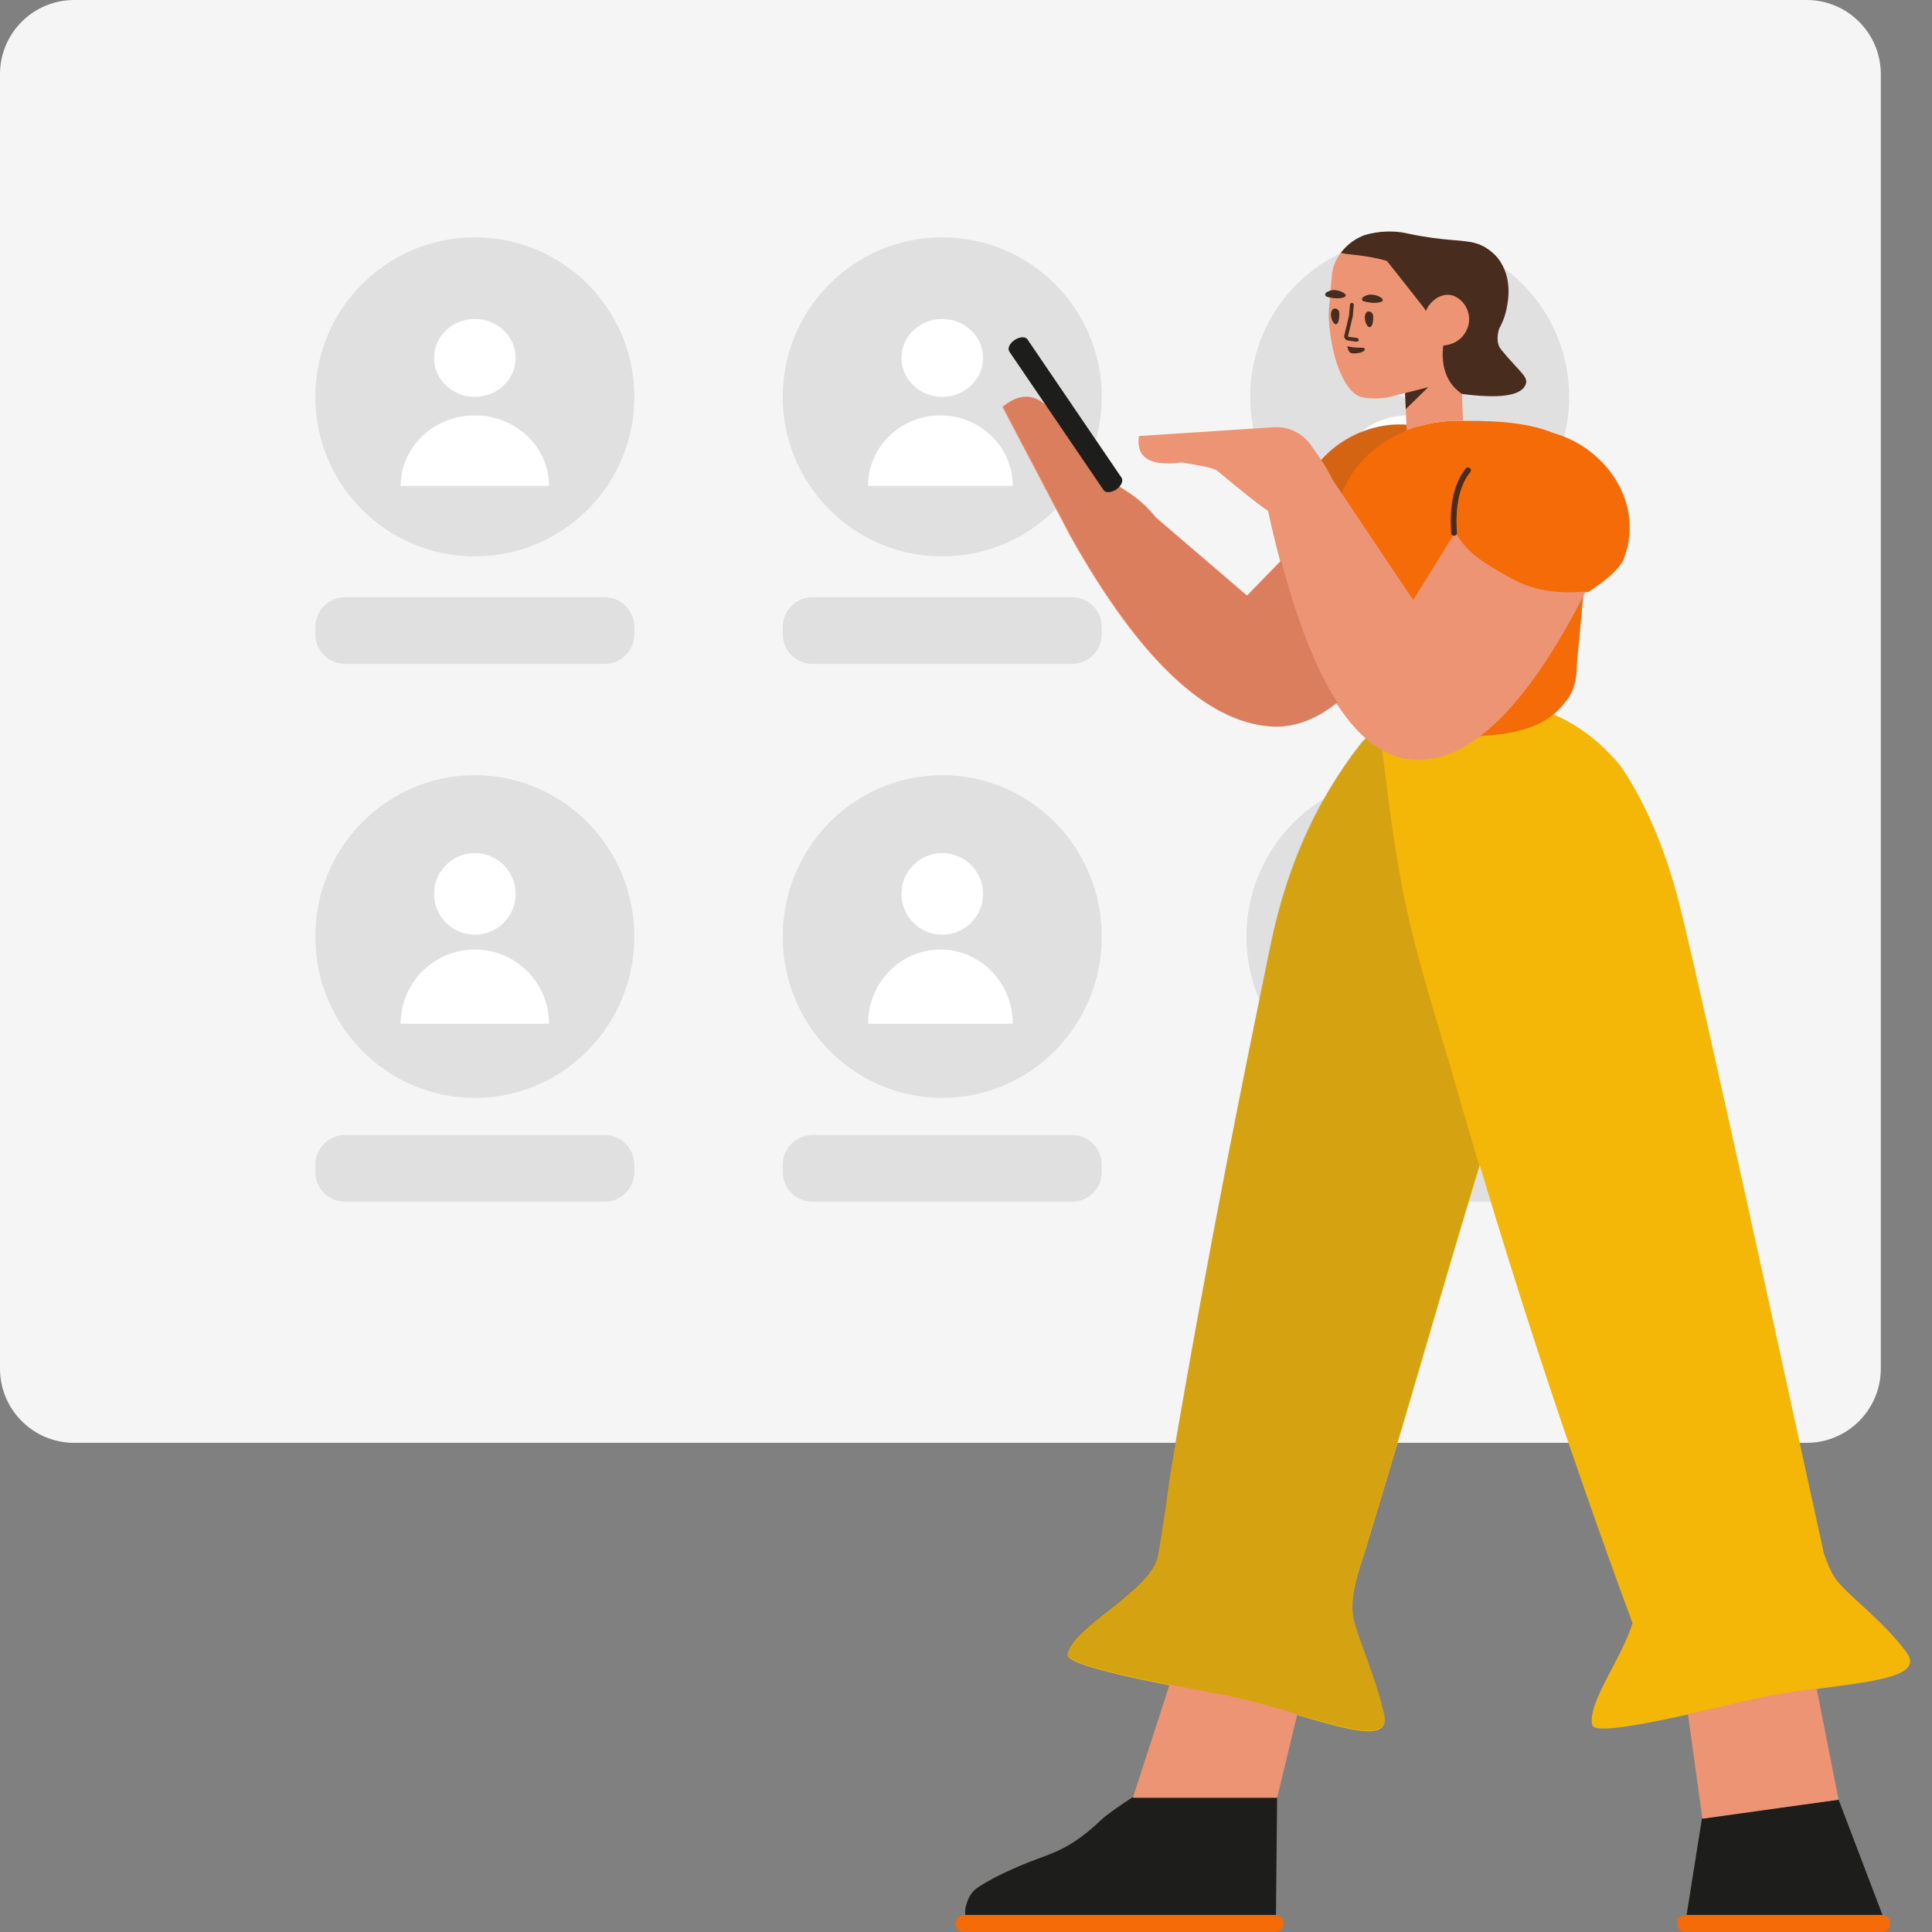 <svg width="184" height="184" viewBox="0 0 184 184" fill="none" xmlns="http://www.w3.org/2000/svg">
<rect x="0" y="0" width="184" height="184" fill="#808080" stroke="none"/>
<g clip-path="url(#clip0_2451_33198)">
<path d="M172.059 0H7.066C3.164 0 0 3.163 0 7.065V130.348C0 134.25 3.164 137.413 7.066 137.413H172.059C175.961 137.413 179.125 134.25 179.125 130.348V7.065C179.125 3.163 175.961 0 172.059 0Z" fill="#F5F5F5"/>
<path d="M45.223 52.987C53.613 52.987 60.415 46.186 60.415 37.797C60.415 29.408 53.613 22.607 45.223 22.607C36.833 22.607 30.031 29.408 30.031 37.797C30.031 46.186 36.833 52.987 45.223 52.987Z" fill="#E0E0E0"/>
<path d="M89.739 52.987C98.129 52.987 104.931 46.186 104.931 37.797C104.931 29.408 98.129 22.607 89.739 22.607C81.349 22.607 74.547 29.408 74.547 37.797C74.547 46.186 81.349 52.987 89.739 52.987Z" fill="#E0E0E0"/>
<path d="M134.255 52.987C142.645 52.987 149.447 46.186 149.447 37.797C149.447 29.408 142.645 22.607 134.255 22.607C125.865 22.607 119.063 29.408 119.063 37.797C119.063 46.186 125.865 52.987 134.255 52.987Z" fill="#E0E0E0"/>
<path d="M45.223 104.561C53.613 104.561 60.415 97.681 60.415 89.194C60.415 80.708 53.613 73.828 45.223 73.828C36.833 73.828 30.031 80.708 30.031 89.194C30.031 97.681 36.833 104.561 45.223 104.561Z" fill="#E0E0E0"/>
<path d="M89.739 104.561C98.129 104.561 104.931 97.681 104.931 89.194C104.931 80.708 98.129 73.828 89.739 73.828C81.349 73.828 74.547 80.708 74.547 89.194C74.547 97.681 81.349 104.561 89.739 104.561Z" fill="#E0E0E0"/>
<path d="M134.078 104.561C142.566 104.561 149.447 97.681 149.447 89.194C149.447 80.708 142.566 73.828 134.078 73.828C125.591 73.828 118.71 80.708 118.71 89.194C118.71 97.681 125.591 104.561 134.078 104.561Z" fill="#E0E0E0"/>
<path d="M45.223 37.797C43.076 37.797 41.337 36.136 41.337 34.088C41.337 32.039 43.076 30.379 45.223 30.379C47.369 30.379 49.109 32.039 49.109 34.088C49.109 36.136 47.369 37.797 45.223 37.797ZM45.223 39.563C49.125 39.563 52.289 42.568 52.289 46.275H38.157C38.157 42.568 41.32 39.563 45.223 39.563Z" fill="white"/>
<path d="M89.739 37.797C87.593 37.797 85.853 36.136 85.853 34.088C85.853 32.039 87.593 30.379 89.739 30.379C91.885 30.379 93.625 32.039 93.625 34.088C93.625 36.136 91.885 37.797 89.739 37.797ZM89.562 39.563C93.367 39.563 96.452 42.568 96.452 46.275H82.673C82.673 42.568 85.757 39.563 89.562 39.563Z" fill="white"/>
<path d="M134.255 37.797C132.109 37.797 130.369 36.136 130.369 34.088C130.369 32.039 132.109 30.379 134.255 30.379C136.401 30.379 138.141 32.039 138.141 34.088C138.141 36.136 136.401 37.797 134.255 37.797ZM134.078 39.563C137.883 39.563 140.968 42.568 140.968 46.275H127.189C127.189 42.568 130.274 39.563 134.078 39.563Z" fill="white"/>
<path d="M45.223 89.019C43.076 89.019 41.337 87.279 41.337 85.133C41.337 82.987 43.076 81.247 45.223 81.247C47.369 81.247 49.109 82.987 49.109 85.133C49.109 87.279 47.369 89.019 45.223 89.019ZM45.223 90.431C49.125 90.431 52.289 93.595 52.289 97.496H38.157C38.157 93.595 41.32 90.431 45.223 90.431Z" fill="white"/>
<path d="M89.739 89.019C87.593 89.019 85.853 87.279 85.853 85.133C85.853 82.987 87.593 81.247 89.739 81.247C91.885 81.247 93.625 82.987 93.625 85.133C93.625 87.279 91.885 89.019 89.739 89.019ZM89.562 90.431C93.367 90.431 96.452 93.595 96.452 97.496H82.673C82.673 93.595 85.757 90.431 89.562 90.431Z" fill="white"/>
<path d="M134.255 89.019C132.109 89.019 130.369 87.279 130.369 85.133C130.369 82.987 132.109 81.247 134.255 81.247C136.402 81.247 138.141 82.987 138.141 85.133C138.141 87.279 136.402 89.019 134.255 89.019ZM134.078 90.431C137.883 90.431 140.968 93.595 140.968 97.496H127.189C127.189 93.595 130.274 90.431 134.078 90.431Z" fill="white"/>
<path d="M57.574 56.873H32.871C31.302 56.873 30.031 58.145 30.031 59.713V60.392C30.031 61.96 31.302 63.231 32.871 63.231H57.574C59.143 63.231 60.415 61.96 60.415 60.392V59.713C60.415 58.145 59.143 56.873 57.574 56.873Z" fill="#E0E0E0"/>
<path d="M102.091 56.873H77.387C75.819 56.873 74.547 58.145 74.547 59.713V60.392C74.547 61.96 75.819 63.231 77.387 63.231H102.091C103.659 63.231 104.931 61.96 104.931 60.392V59.713C104.931 58.145 103.659 56.873 102.091 56.873Z" fill="#E0E0E0"/>
<path d="M146.607 56.873H121.55C119.982 56.873 118.71 58.145 118.71 59.713V60.392C118.71 61.96 119.982 63.231 121.55 63.231H146.607C148.176 63.231 149.447 61.96 149.447 60.392V59.713C149.447 58.145 148.176 56.873 146.607 56.873Z" fill="#E0E0E0"/>
<path d="M57.574 108.094H32.871C31.302 108.094 30.031 109.365 30.031 110.934V111.612C30.031 113.181 31.302 114.452 32.871 114.452H57.574C59.143 114.452 60.415 113.181 60.415 111.612V110.934C60.415 109.365 59.143 108.094 57.574 108.094Z" fill="#E0E0E0"/>
<path d="M102.091 108.094H77.387C75.819 108.094 74.547 109.365 74.547 110.934V111.612C74.547 113.181 75.819 114.452 77.387 114.452H102.091C103.659 114.452 104.931 113.181 104.931 111.612V110.934C104.931 109.365 103.659 108.094 102.091 108.094Z" fill="#E0E0E0"/>
<path d="M146.607 108.094H121.55C119.981 108.094 118.71 109.365 118.71 110.934V111.612C118.71 113.181 119.981 114.452 121.55 114.452H146.607C148.175 114.452 149.447 113.181 149.447 111.612V110.934C149.447 109.365 148.175 108.094 146.607 108.094Z" fill="#E0E0E0"/>
</g>
<g clip-path="url(#clip1_2451_33198)">
<path d="M121.424 182.372C121.876 182.372 122.242 182.736 122.242 183.186C122.242 183.635 121.876 183.999 121.424 183.999H91.817C91.366 183.999 91 183.635 91 183.186C91 182.736 91.366 182.372 91.817 182.372H121.424ZM179.185 183.999H160.567C160.131 183.999 159.749 183.686 159.749 183.311V183.061C159.749 182.685 160.113 182.372 160.567 182.372H179.185C179.621 182.372 180.002 182.685 180.002 183.061V183.311C180.002 183.686 179.639 183.999 179.185 183.999Z" fill="#F46B07"/>
<path d="M121.52 182.378C121.488 182.375 121.456 182.373 121.424 182.373H91.946C91.927 182.274 91.917 182.149 91.919 181.987C91.94 181.861 91.942 181.717 91.981 181.573C92.214 180.709 92.497 180.135 93.323 179.625C94.15 179.115 94.993 178.659 95.872 178.259C99.115 176.742 100.222 176.761 102.354 175.37C103.236 174.788 104.047 174.115 104.805 173.387C105.31 172.901 106.402 172.113 108.08 171.021L121.631 171.021L121.52 182.378ZM179.284 182.378C179.251 182.375 179.218 182.373 179.185 182.373H160.629L162.098 173.149L175.103 171.396L179.284 182.378Z" fill="#1D1D1B"/>
<path d="M140.932 110.972C136.801 124.579 134.221 133.961 129.869 148.166C128.969 150.707 128.636 152.635 128.873 153.948C129.227 155.919 130.973 159.451 131.824 163.303C132.675 167.156 123.948 162.929 116.526 161.51C109.105 160.092 101.46 158.644 101.659 157.537C102.14 154.907 109.678 151.467 110.274 148.166C110.871 144.864 111.322 141.269 111.405 140.677C115.224 118.098 118.807 100.748 120.749 91.311C121.568 87.264 123.142 79.624 128.873 71.803C129.245 71.308 129.547 70.923 129.725 70.685C130.252 70.13 130.842 69.712 131.444 69.397C131.431 69.286 131.418 69.175 131.404 69.064C132.857 67.99 133.842 67.214 139.72 66.768C139.866 66.765 140.029 66.745 140.174 66.742C145.873 66.444 150.711 68.514 154.361 72.979C156.69 76.43 158.515 80.675 159.836 85.713C161.048 90.338 165.668 111.07 173.695 147.911C174.056 148.975 174.406 149.755 174.745 150.253C175.874 151.909 179.205 154.169 181.556 157.343C183.908 160.518 174.208 160.19 166.848 161.898C159.489 163.607 151.914 165.38 151.643 164.289C151.139 162.231 154.474 157.916 155.482 154.592C152.426 146.318 149.424 137.721 146.513 128.838C144.535 122.785 142.678 116.827 140.932 110.972Z" fill="#F4B607"/>
<path opacity="0.177" d="M140.877 111.013C136.765 124.559 134.187 133.929 129.848 148.094C128.947 150.636 128.615 152.563 128.851 153.877C129.205 155.847 130.952 159.38 131.803 163.232C132.654 167.084 123.926 162.857 116.505 161.439C109.084 160.02 101.439 158.572 101.638 157.466C102.118 154.836 109.657 151.396 110.253 148.094C110.849 144.793 111.301 141.198 111.384 140.606C115.203 118.026 118.786 100.676 120.728 91.239C121.547 87.193 123.121 79.552 128.851 71.731C129.224 71.237 129.526 70.852 129.704 70.613C130.219 70.07 130.796 69.658 131.385 69.346C132.06 74.946 132.815 81.309 133.913 86.327C135.025 91.405 136.505 96.219 138.047 101.274C138.957 104.486 139.899 107.733 140.877 111.013Z" fill="#444444"/>
<path d="M147.9 41.226C148.9 41.514 149.847 41.935 150.669 42.458C154.19 44.702 156.263 48.978 154.654 53.188C154.319 54.066 153.193 55.127 151.276 56.374C151.121 56.392 150.967 56.407 150.814 56.42L150.211 62.898C150.193 63.097 150.175 63.278 150.175 63.477C150.157 64.381 149.993 65.719 149.212 66.695C148.122 68.069 146.506 70.058 139.749 70.13C132.483 70.203 130.74 68.214 129.614 66.804C128.833 65.846 128.633 64.688 128.615 63.748C128.615 63.549 128.596 63.368 128.578 63.17L127.937 56.37C124.53 55.802 124.01 53.555 123.448 51.816C122.303 48.274 124.749 44.108 127.786 42.116C129.95 40.697 132.604 40.102 135.073 40.61C136.208 40.276 137.435 40.089 138.732 40.081H139.767C142.903 40.062 145.764 40.337 147.9 41.226Z" fill="#F46B07"/>
<path opacity="0.177" d="M127.93 56.301C124.593 55.712 124.076 53.486 123.518 51.761C122.373 48.218 124.819 44.053 127.857 42.061C130.041 40.628 132.725 40.035 135.215 40.569C131.383 41.646 128.576 44.38 127.616 47.53C127.325 48.47 127.27 49.483 127.379 50.459L127.93 56.301Z" fill="#444444"/>
<path d="M133.812 37.438C133.764 37.45 133.716 37.462 133.667 37.474C132.073 37.87 132.166 37.84 132.055 37.869C130.877 38.041 129.905 37.882 129.727 37.834C128.237 37.531 126.825 34.551 126.564 30.491C126.533 30.162 126.556 29.838 126.56 29.512L126.841 26.287C126.892 25.566 127.141 24.876 127.546 24.288C127.588 24.218 127.628 24.167 127.668 24.115C127.807 23.944 127.947 23.772 128.084 23.637C128.613 23.093 129.222 22.719 129.841 22.472C131.295 21.993 132.893 22.05 133.772 22.238C133.897 22.265 134.292 22.347 134.849 22.458C135.365 22.621 135.868 22.729 136.392 22.783C136.681 22.821 136.88 23.089 136.86 23.378L136.354 27.982C136.342 28.093 137.71 27.051 139.127 27.424C139.583 27.544 140.213 28.183 141.017 29.34C140.73 30.212 140.58 30.661 140.567 30.686C139.973 31.767 139.537 32.448 139.26 32.726L139.15 35.626L139.336 40.081H138.732C137.004 40.092 135.4 40.421 133.973 40.989L133.812 37.438ZM173.011 160.807L175.104 171.399L162.133 173.215L160.756 163.248C162.709 162.819 164.818 162.329 166.91 161.843C168.868 161.388 170.993 161.078 173.011 160.807ZM111.383 160.447C113.059 160.781 114.83 161.119 116.588 161.455C118.892 161.895 121.322 162.606 123.552 163.262L121.633 171.217H107.892L111.383 160.447ZM127.269 66.963C125.19 68.605 123.081 69.346 120.942 69.184C114.777 68.72 108.432 62.671 101.909 51.038L101.91 51.037L101.91 51.037L95.457 38.751C97.067 37.412 98.555 37.464 99.919 38.907C101.176 40.55 101.9 41.53 102.09 41.848C104.944 46.607 107.242 45.764 110.034 49.262L118.739 56.723L121.922 53.454C121.521 51.945 121.136 50.346 120.765 48.656C119.8 48.007 118.311 46.826 115.884 44.802C115.657 44.612 114.536 44.36 112.523 44.045C109.531 44.435 108.179 43.596 108.467 41.527L121.304 40.69C122.67 40.601 123.986 41.214 124.793 42.315C125.769 43.646 126.469 44.759 126.893 45.655L134.591 57.146L138.595 50.679C139.766 52.772 141.507 53.719 143.906 55.069C145.876 56.178 148.249 56.599 151.023 56.33C145.673 66.869 140.426 72.213 135.281 72.362C132.299 72.449 129.628 70.649 127.269 66.963Z" fill="#ED9474"/>
<path opacity="0.2" d="M127.383 66.939C125.294 68.598 123.175 69.347 121.026 69.185C114.861 68.72 108.516 62.671 101.993 51.038L101.994 51.037L101.993 51.037L95.541 38.751C97.151 37.412 98.639 37.464 100.003 38.907C101.26 40.55 101.984 41.53 102.174 41.848C105.028 46.608 107.326 45.764 110.118 49.262L118.823 56.723L122.024 53.436C123.584 59.307 125.37 63.808 127.383 66.939Z" fill="#8C2A00"/>
<path d="M133.882 38.962L136.028 36.872L133.817 37.436L133.882 38.962Z" fill="#482D1F"/>
<path d="M142.764 31.325C142.526 32.185 142.594 32.843 142.968 33.3C144.846 35.589 145.699 35.923 145.23 36.761C144.693 37.718 142.695 37.97 139.235 37.517C136.93 35.965 137.447 33.166 137.45 32.922C137.449 32.919 137.448 32.917 137.447 32.915C137.688 32.878 138.437 32.82 139.058 32.266C139.678 31.73 140.09 30.798 139.847 29.838C139.639 28.918 138.821 28.117 137.95 28.075C137.46 28.059 137.045 28.266 136.988 28.298C136.324 28.669 135.994 29.226 135.994 29.226L135.787 29.616C135.729 29.512 135.674 29.416 135.623 29.327C134.453 27.832 133.282 26.355 132.095 24.858C129.995 24.223 128.021 24.267 127.708 24.063C127.847 23.892 127.987 23.72 128.124 23.585C128.654 23.042 129.262 22.667 129.881 22.42C131.335 21.942 132.933 21.998 133.812 22.186C133.937 22.213 134.332 22.295 134.889 22.407C135.051 22.436 135.212 22.465 135.411 22.497C135.879 22.566 136.239 22.627 136.455 22.66C139.197 23.032 140.287 22.8 141.611 23.654C141.855 23.816 142.41 24.199 142.855 24.864C144.139 26.802 143.562 29.064 143.405 29.741C143.248 30.348 143.019 30.873 142.764 31.325ZM126.376 28.264C126.2 28.206 126.154 27.982 126.296 27.872C126.476 27.748 126.769 27.602 127.131 27.628C127.875 27.683 128.633 28.212 127.809 28.367C127.282 28.484 126.712 28.36 126.376 28.264ZM129.873 28.692C129.697 28.634 129.652 28.41 129.812 28.302C129.992 28.178 130.284 28.032 130.665 28.06C131.408 28.114 132.164 28.662 131.342 28.799C130.797 28.914 130.227 28.79 129.873 28.692Z" fill="#482D1F"/>
<path d="M96.637 32.376C97.12 32.062 97.664 32.033 97.854 32.325L106.816 45.501C107.005 45.793 106.793 46.283 106.312 46.616C105.829 46.93 105.285 46.959 105.095 46.667L96.133 33.491C95.924 33.182 96.154 32.691 96.637 32.376Z" fill="#1D1D1B"/>
<path d="M127.557 29.812C127.556 30.121 127.548 30.63 127.341 30.823C127.067 31.118 126.61 30.224 126.807 29.665C126.892 29.421 127.027 29.364 127.171 29.382C127.388 29.408 127.548 29.592 127.557 29.812ZM130.78 30.096C130.796 30.408 130.77 30.915 130.563 31.108C130.289 31.402 129.832 30.509 130.029 29.95C130.114 29.705 130.249 29.649 130.394 29.666C130.61 29.693 130.77 29.876 130.78 30.096Z" fill="#482D1F"/>
<path d="M129.431 33.611C129.562 33.591 129.881 33.52 129.96 33.33C129.964 33.294 129.989 33.242 129.975 33.204C129.917 33.088 129.676 33.113 129.347 33.109C128.763 33.092 128.301 32.981 128.301 32.981C128.301 32.981 128.401 33.358 128.48 33.459C128.625 33.768 129.226 33.641 129.431 33.611Z" fill="#482D1F"/>
<path d="M128.028 31.943L128.024 31.963C128 32.159 128.112 32.357 128.304 32.414C128.34 32.422 128.36 32.426 128.38 32.429C128.569 32.465 128.706 32.484 129.197 32.544C129.296 32.556 129.387 32.485 129.399 32.386C129.411 32.287 129.341 32.197 129.241 32.185C128.759 32.126 128.626 32.108 128.447 32.074C128.429 32.071 128.41 32.067 128.392 32.063C128.396 32.064 128.383 32.041 128.384 32.014L128.834 30.133L128.838 30.107L128.933 29.044C128.942 28.945 128.868 28.857 128.768 28.848C128.668 28.839 128.58 28.913 128.571 29.012L128.478 30.062L128.028 31.943Z" fill="#482D1F"/>
<path d="M138.753 50.735C138.573 48.157 139.002 46.234 140.025 44.959C140.119 44.842 140.1 44.671 139.982 44.578C139.865 44.484 139.693 44.504 139.599 44.621C138.479 46.017 138.021 48.071 138.21 50.773C138.22 50.922 138.35 51.035 138.5 51.025C138.65 51.014 138.764 50.885 138.753 50.735Z" fill="#482D1F"/>
</g>
<defs>
<clipPath id="clip0_2451_33198">
<rect width="179.125" height="137.413" fill="white"/>
</clipPath>
<clipPath id="clip1_2451_33198">
<rect width="91" height="162" fill="white" transform="translate(91 22)"/>
</clipPath>
</defs>
</svg>
